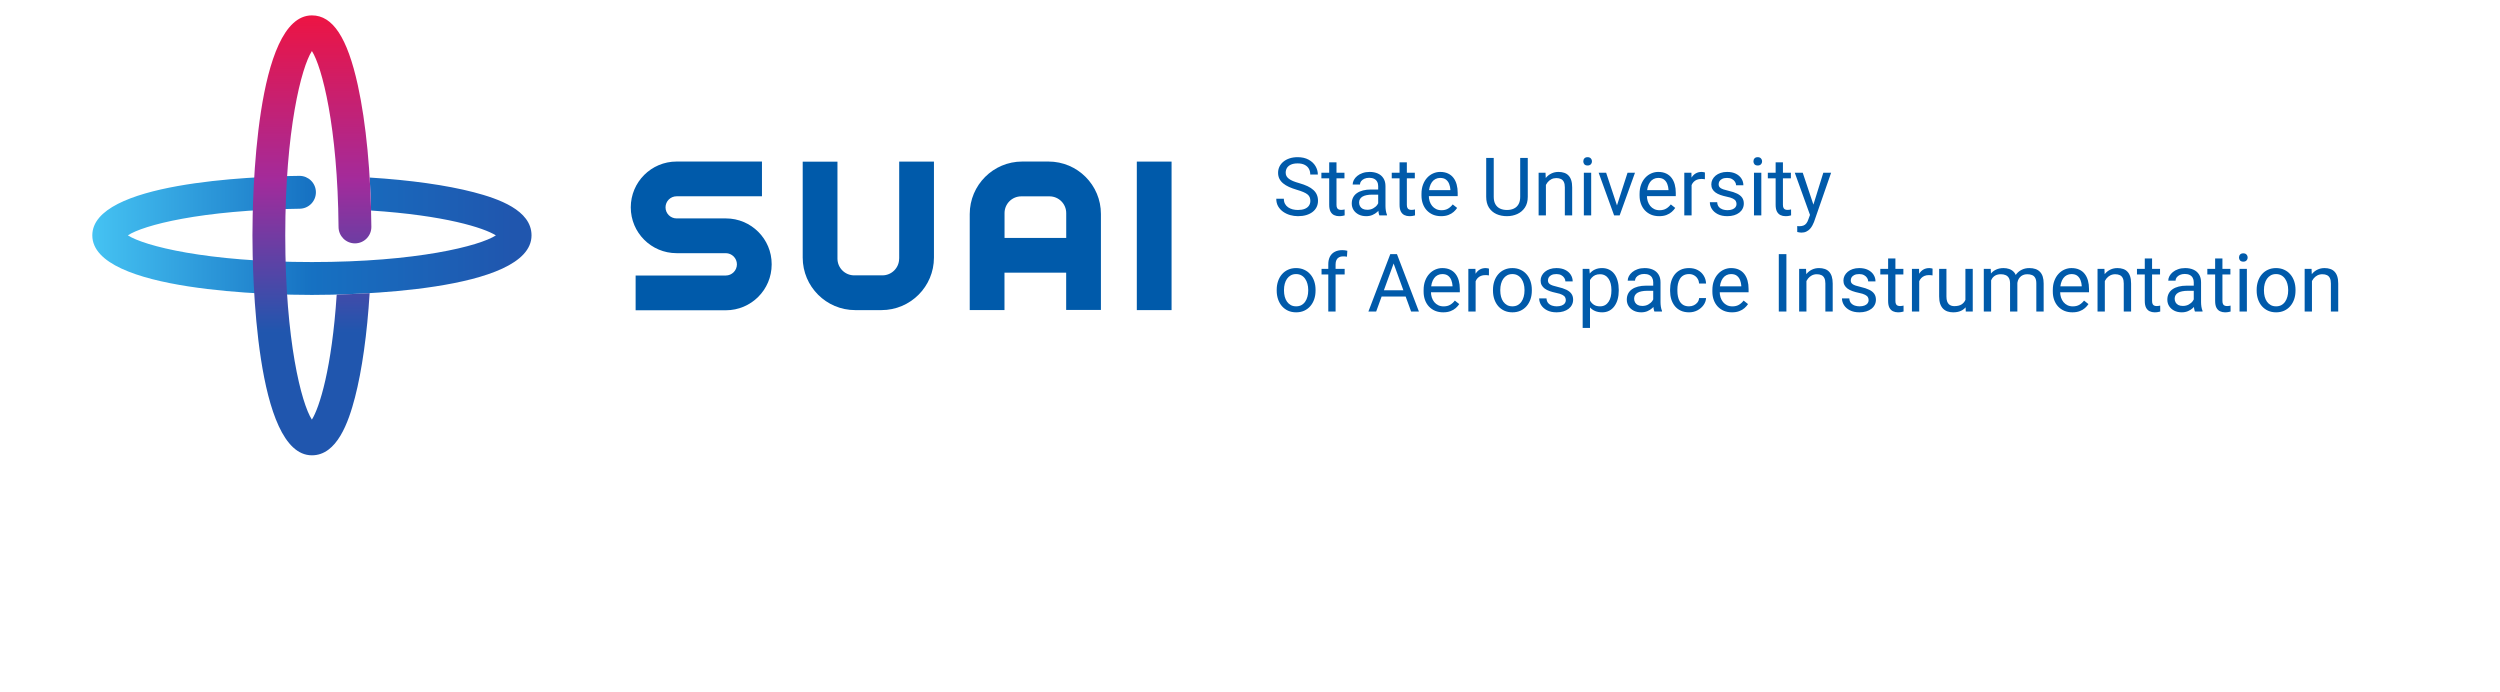<svg viewBox="10 30 650 180" fill="none" xmlns="http://www.w3.org/2000/svg">
<path d="M350.69 82.227C350.69 81.878 350.635 81.57 350.526 81.304C350.423 81.03 350.239 80.784 349.972 80.565C349.712 80.347 349.35 80.138 348.885 79.94C348.427 79.742 347.846 79.54 347.142 79.335C346.404 79.116 345.737 78.874 345.143 78.607C344.548 78.334 344.039 78.022 343.615 77.674C343.191 77.325 342.866 76.925 342.641 76.474C342.415 76.023 342.302 75.507 342.302 74.926C342.302 74.345 342.422 73.808 342.661 73.316C342.9 72.824 343.242 72.397 343.687 72.034C344.138 71.665 344.674 71.378 345.296 71.173C345.918 70.968 346.612 70.865 347.378 70.865C348.499 70.865 349.449 71.081 350.229 71.511C351.015 71.935 351.613 72.492 352.023 73.183C352.433 73.866 352.638 74.598 352.638 75.377H350.669C350.669 74.816 350.55 74.321 350.311 73.89C350.071 73.453 349.709 73.111 349.224 72.865C348.738 72.612 348.123 72.485 347.378 72.485C346.674 72.485 346.093 72.591 345.635 72.803C345.177 73.015 344.835 73.302 344.609 73.665C344.391 74.027 344.281 74.44 344.281 74.905C344.281 75.22 344.346 75.507 344.476 75.767C344.613 76.019 344.821 76.255 345.102 76.474C345.389 76.693 345.751 76.894 346.188 77.079C346.633 77.264 347.163 77.441 347.778 77.612C348.625 77.852 349.357 78.118 349.972 78.412C350.587 78.706 351.093 79.038 351.49 79.407C351.893 79.769 352.19 80.183 352.382 80.647C352.58 81.106 352.679 81.625 352.679 82.206C352.679 82.814 352.556 83.365 352.31 83.857C352.064 84.349 351.712 84.769 351.254 85.118C350.796 85.467 350.246 85.737 349.603 85.928C348.967 86.113 348.256 86.205 347.47 86.205C346.78 86.205 346.1 86.109 345.43 85.918C344.767 85.727 344.162 85.439 343.615 85.057C343.075 84.674 342.641 84.202 342.312 83.642C341.991 83.074 341.831 82.418 341.831 81.673H343.799C343.799 82.186 343.898 82.626 344.097 82.996C344.295 83.358 344.565 83.659 344.907 83.898C345.255 84.137 345.648 84.315 346.086 84.431C346.53 84.54 346.992 84.595 347.47 84.595C348.161 84.595 348.745 84.499 349.224 84.308C349.702 84.117 350.064 83.843 350.311 83.488C350.563 83.132 350.69 82.712 350.69 82.227ZM359.56 74.905V76.361H353.561V74.905H359.56ZM355.591 72.209H357.488V83.252C357.488 83.628 357.546 83.912 357.663 84.103C357.779 84.294 357.929 84.421 358.114 84.482C358.298 84.544 358.497 84.575 358.708 84.575C358.866 84.575 359.03 84.561 359.201 84.534C359.378 84.499 359.512 84.472 359.601 84.452L359.611 86C359.46 86.048 359.262 86.092 359.016 86.133C358.777 86.181 358.486 86.205 358.145 86.205C357.68 86.205 357.252 86.113 356.863 85.928C356.473 85.744 356.162 85.436 355.93 85.005C355.704 84.568 355.591 83.98 355.591 83.242V72.209ZM368.327 84.103V78.392C368.327 77.954 368.238 77.575 368.06 77.253C367.889 76.925 367.629 76.672 367.281 76.495C366.932 76.317 366.501 76.228 365.989 76.228C365.51 76.228 365.09 76.31 364.728 76.474C364.372 76.638 364.092 76.853 363.887 77.12C363.688 77.387 363.589 77.674 363.589 77.981H361.692C361.692 77.585 361.795 77.192 362 76.802C362.205 76.413 362.499 76.061 362.882 75.746C363.271 75.425 363.736 75.172 364.276 74.987C364.823 74.796 365.432 74.7 366.102 74.7C366.908 74.7 367.619 74.837 368.234 75.11C368.856 75.384 369.342 75.797 369.69 76.351C370.046 76.898 370.224 77.585 370.224 78.412V83.58C370.224 83.949 370.254 84.342 370.316 84.759C370.384 85.176 370.483 85.535 370.613 85.836V86H368.634C368.539 85.781 368.463 85.491 368.409 85.128C368.354 84.759 368.327 84.418 368.327 84.103ZM368.655 79.273L368.675 80.606H366.758C366.218 80.606 365.736 80.651 365.312 80.74C364.888 80.822 364.533 80.948 364.246 81.119C363.958 81.29 363.74 81.505 363.589 81.765C363.439 82.018 363.364 82.315 363.364 82.657C363.364 83.006 363.442 83.324 363.6 83.611C363.757 83.898 363.993 84.127 364.307 84.298C364.628 84.462 365.021 84.544 365.486 84.544C366.067 84.544 366.58 84.421 367.024 84.175C367.469 83.929 367.821 83.628 368.081 83.272C368.347 82.917 368.491 82.572 368.511 82.237L369.321 83.149C369.273 83.436 369.144 83.754 368.932 84.103C368.72 84.452 368.436 84.787 368.081 85.108C367.732 85.422 367.315 85.686 366.83 85.897C366.351 86.103 365.811 86.205 365.209 86.205C364.458 86.205 363.798 86.058 363.23 85.764C362.67 85.47 362.232 85.077 361.918 84.585C361.61 84.086 361.457 83.529 361.457 82.914C361.457 82.319 361.573 81.796 361.805 81.345C362.038 80.887 362.373 80.507 362.81 80.207C363.248 79.899 363.774 79.666 364.389 79.509C365.004 79.352 365.691 79.273 366.45 79.273H368.655ZM377.853 74.905V76.361H371.854V74.905H377.853ZM373.884 72.209H375.781V83.252C375.781 83.628 375.839 83.912 375.956 84.103C376.072 84.294 376.222 84.421 376.407 84.482C376.591 84.544 376.79 84.575 377.001 84.575C377.159 84.575 377.323 84.561 377.494 84.534C377.671 84.499 377.805 84.472 377.894 84.452L377.904 86C377.753 86.048 377.555 86.092 377.309 86.133C377.07 86.181 376.779 86.205 376.438 86.205C375.973 86.205 375.545 86.113 375.156 85.928C374.766 85.744 374.455 85.436 374.223 85.005C373.997 84.568 373.884 83.98 373.884 83.242V72.209ZM384.682 86.205C383.909 86.205 383.208 86.075 382.58 85.815C381.958 85.549 381.421 85.176 380.97 84.698C380.525 84.219 380.184 83.652 379.944 82.996C379.705 82.339 379.585 81.622 379.585 80.842V80.412C379.585 79.509 379.719 78.706 379.985 78.002C380.252 77.291 380.614 76.689 381.072 76.197C381.53 75.705 382.05 75.332 382.631 75.08C383.212 74.827 383.813 74.7 384.436 74.7C385.229 74.7 385.912 74.837 386.486 75.11C387.067 75.384 387.542 75.767 387.912 76.259C388.281 76.744 388.554 77.318 388.732 77.981C388.91 78.638 388.999 79.356 388.999 80.135V80.986H380.713V79.438H387.102V79.294C387.074 78.802 386.972 78.323 386.794 77.858C386.623 77.394 386.35 77.011 385.974 76.71C385.598 76.409 385.085 76.259 384.436 76.259C384.005 76.259 383.608 76.351 383.246 76.536C382.884 76.713 382.573 76.98 382.313 77.335C382.053 77.691 381.852 78.125 381.708 78.638C381.564 79.15 381.493 79.742 381.493 80.412V80.842C381.493 81.369 381.564 81.864 381.708 82.329C381.858 82.787 382.074 83.19 382.354 83.539C382.641 83.888 382.986 84.161 383.39 84.359C383.8 84.558 384.265 84.657 384.784 84.657C385.454 84.657 386.021 84.52 386.486 84.247C386.951 83.973 387.358 83.607 387.707 83.149L388.855 84.062C388.616 84.424 388.312 84.769 387.942 85.098C387.573 85.426 387.119 85.692 386.579 85.897C386.045 86.103 385.413 86.205 384.682 86.205ZM405.251 71.07H407.22V81.17C407.22 82.291 406.97 83.225 406.471 83.97C405.972 84.715 405.309 85.275 404.482 85.651C403.662 86.02 402.77 86.205 401.806 86.205C400.794 86.205 399.878 86.02 399.058 85.651C398.244 85.275 397.598 84.715 397.12 83.97C396.648 83.225 396.412 82.291 396.412 81.17V71.07H398.371V81.17C398.371 81.95 398.514 82.592 398.801 83.098C399.088 83.604 399.488 83.98 400.001 84.226C400.521 84.472 401.122 84.595 401.806 84.595C402.496 84.595 403.098 84.472 403.61 84.226C404.13 83.98 404.533 83.604 404.82 83.098C405.107 82.592 405.251 81.95 405.251 81.17V71.07ZM411.937 77.274V86H410.04V74.905H411.834L411.937 77.274ZM411.485 80.032L410.696 80.001C410.703 79.243 410.815 78.542 411.034 77.899C411.253 77.25 411.561 76.686 411.957 76.207C412.354 75.729 412.825 75.36 413.372 75.1C413.926 74.834 414.538 74.7 415.208 74.7C415.754 74.7 416.247 74.775 416.684 74.926C417.122 75.069 417.494 75.302 417.802 75.623C418.116 75.944 418.355 76.361 418.52 76.874C418.684 77.38 418.766 77.999 418.766 78.73V86H416.858V78.71C416.858 78.128 416.773 77.664 416.602 77.315C416.431 76.96 416.182 76.703 415.854 76.546C415.525 76.382 415.122 76.3 414.644 76.3C414.172 76.3 413.741 76.399 413.352 76.597C412.969 76.795 412.637 77.069 412.357 77.418C412.083 77.766 411.868 78.166 411.711 78.617C411.561 79.061 411.485 79.533 411.485 80.032ZM423.708 74.905V86H421.801V74.905H423.708ZM421.657 71.962C421.657 71.655 421.75 71.395 421.934 71.183C422.125 70.971 422.406 70.865 422.775 70.865C423.137 70.865 423.414 70.971 423.605 71.183C423.804 71.395 423.903 71.655 423.903 71.962C423.903 72.256 423.804 72.509 423.605 72.721C423.414 72.926 423.137 73.029 422.775 73.029C422.406 73.029 422.125 72.926 421.934 72.721C421.75 72.509 421.657 72.256 421.657 71.962ZM430.127 84.288L433.162 74.905H435.1L431.111 86H429.84L430.127 84.288ZM427.594 74.905L430.722 84.339L430.937 86H429.666L425.646 74.905H427.594ZM441.386 86.205C440.613 86.205 439.913 86.075 439.284 85.815C438.662 85.549 438.125 85.176 437.674 84.698C437.229 84.219 436.888 83.652 436.648 82.996C436.409 82.339 436.29 81.622 436.29 80.842V80.412C436.29 79.509 436.423 78.706 436.689 78.002C436.956 77.291 437.318 76.689 437.776 76.197C438.234 75.705 438.754 75.332 439.335 75.08C439.916 74.827 440.518 74.7 441.14 74.7C441.933 74.7 442.616 74.837 443.19 75.11C443.771 75.384 444.247 75.767 444.616 76.259C444.985 76.744 445.258 77.318 445.436 77.981C445.614 78.638 445.703 79.356 445.703 80.135V80.986H437.417V79.438H443.806V79.294C443.778 78.802 443.676 78.323 443.498 77.858C443.327 77.394 443.054 77.011 442.678 76.71C442.302 76.409 441.789 76.259 441.14 76.259C440.709 76.259 440.312 76.351 439.95 76.536C439.588 76.713 439.277 76.98 439.017 77.335C438.757 77.691 438.556 78.125 438.412 78.638C438.269 79.15 438.197 79.742 438.197 80.412V80.842C438.197 81.369 438.269 81.864 438.412 82.329C438.562 82.787 438.778 83.19 439.058 83.539C439.345 83.888 439.69 84.161 440.094 84.359C440.504 84.558 440.969 84.657 441.488 84.657C442.158 84.657 442.726 84.52 443.19 84.247C443.655 83.973 444.062 83.607 444.411 83.149L445.559 84.062C445.32 84.424 445.016 84.769 444.646 85.098C444.277 85.426 443.823 85.692 443.283 85.897C442.75 86.103 442.117 86.205 441.386 86.205ZM449.814 76.648V86H447.917V74.905H449.763L449.814 76.648ZM453.28 74.844L453.27 76.607C453.113 76.573 452.962 76.553 452.819 76.546C452.682 76.532 452.525 76.525 452.347 76.525C451.91 76.525 451.523 76.594 451.188 76.731C450.854 76.867 450.57 77.059 450.337 77.305C450.105 77.551 449.92 77.845 449.784 78.186C449.654 78.522 449.568 78.891 449.527 79.294L448.994 79.602C448.994 78.932 449.059 78.303 449.189 77.715C449.326 77.127 449.534 76.607 449.814 76.156C450.095 75.698 450.45 75.343 450.881 75.09C451.318 74.83 451.838 74.7 452.439 74.7C452.576 74.7 452.733 74.717 452.911 74.751C453.089 74.779 453.212 74.81 453.28 74.844ZM461.494 83.057C461.494 82.784 461.432 82.531 461.309 82.298C461.193 82.059 460.95 81.844 460.581 81.652C460.219 81.454 459.672 81.283 458.94 81.14C458.325 81.01 457.768 80.856 457.269 80.678C456.777 80.501 456.356 80.285 456.008 80.032C455.666 79.779 455.403 79.482 455.218 79.14C455.034 78.798 454.941 78.398 454.941 77.94C454.941 77.503 455.037 77.089 455.229 76.7C455.427 76.31 455.704 75.965 456.059 75.664C456.421 75.363 456.855 75.127 457.361 74.957C457.867 74.786 458.431 74.7 459.053 74.7C459.942 74.7 460.701 74.857 461.33 75.172C461.958 75.486 462.44 75.907 462.775 76.433C463.11 76.953 463.278 77.53 463.278 78.166H461.381C461.381 77.858 461.289 77.561 461.104 77.274C460.926 76.98 460.663 76.737 460.314 76.546C459.973 76.355 459.552 76.259 459.053 76.259C458.527 76.259 458.1 76.341 457.771 76.505C457.45 76.662 457.214 76.864 457.064 77.11C456.92 77.356 456.849 77.616 456.849 77.889C456.849 78.094 456.883 78.279 456.951 78.443C457.026 78.6 457.156 78.747 457.341 78.884C457.525 79.014 457.785 79.137 458.12 79.253C458.455 79.369 458.882 79.485 459.402 79.602C460.311 79.807 461.06 80.053 461.647 80.34C462.235 80.627 462.673 80.979 462.96 81.396C463.247 81.813 463.391 82.319 463.391 82.914C463.391 83.399 463.288 83.843 463.083 84.247C462.885 84.65 462.594 84.999 462.211 85.293C461.835 85.58 461.384 85.805 460.858 85.969C460.338 86.126 459.754 86.205 459.104 86.205C458.127 86.205 457.3 86.031 456.623 85.682C455.946 85.334 455.434 84.882 455.085 84.329C454.736 83.775 454.562 83.19 454.562 82.575H456.469C456.497 83.095 456.647 83.508 456.92 83.816C457.194 84.117 457.529 84.332 457.925 84.462C458.322 84.585 458.715 84.647 459.104 84.647C459.624 84.647 460.058 84.578 460.407 84.441C460.762 84.305 461.032 84.117 461.217 83.877C461.401 83.638 461.494 83.365 461.494 83.057ZM467.943 74.905V86H466.036V74.905H467.943ZM465.893 71.962C465.893 71.655 465.985 71.395 466.169 71.183C466.361 70.971 466.641 70.865 467.01 70.865C467.373 70.865 467.649 70.971 467.841 71.183C468.039 71.395 468.138 71.655 468.138 71.962C468.138 72.256 468.039 72.509 467.841 72.721C467.649 72.926 467.373 73.029 467.01 73.029C466.641 73.029 466.361 72.926 466.169 72.721C465.985 72.509 465.893 72.256 465.893 71.962ZM475.634 74.905V76.361H469.635V74.905H475.634ZM471.666 72.209H473.562V83.252C473.562 83.628 473.621 83.912 473.737 84.103C473.853 84.294 474.003 84.421 474.188 84.482C474.373 84.544 474.571 84.575 474.783 84.575C474.94 84.575 475.104 84.561 475.275 84.534C475.453 84.499 475.586 84.472 475.675 84.452L475.685 86C475.535 86.048 475.336 86.092 475.09 86.133C474.851 86.181 474.561 86.205 474.219 86.205C473.754 86.205 473.327 86.113 472.937 85.928C472.547 85.744 472.236 85.436 472.004 85.005C471.778 84.568 471.666 83.98 471.666 83.242V72.209ZM480.976 84.852L484.062 74.905H486.093L481.643 87.712C481.54 87.986 481.403 88.28 481.232 88.594C481.068 88.915 480.856 89.22 480.597 89.507C480.337 89.794 480.022 90.026 479.653 90.204C479.291 90.389 478.857 90.481 478.351 90.481C478.201 90.481 478.009 90.46 477.777 90.419C477.544 90.378 477.38 90.344 477.285 90.317L477.274 88.779C477.329 88.786 477.415 88.793 477.531 88.799C477.654 88.813 477.739 88.82 477.787 88.82C478.218 88.82 478.583 88.762 478.884 88.645C479.185 88.536 479.438 88.348 479.643 88.082C479.855 87.822 480.036 87.463 480.187 87.005L480.976 84.852ZM478.71 74.905L481.591 83.519L482.083 85.518L480.72 86.215L476.639 74.905H478.71ZM341.943 105.576V105.34C341.943 104.54 342.06 103.798 342.292 103.115C342.524 102.424 342.859 101.826 343.297 101.32C343.734 100.808 344.264 100.411 344.886 100.131C345.508 99.844 346.206 99.7 346.978 99.7C347.757 99.7 348.458 99.844 349.08 100.131C349.709 100.411 350.242 100.808 350.68 101.32C351.124 101.826 351.462 102.424 351.695 103.115C351.927 103.798 352.043 104.54 352.043 105.34V105.576C352.043 106.375 351.927 107.117 351.695 107.801C351.462 108.484 351.124 109.083 350.68 109.595C350.242 110.101 349.712 110.498 349.09 110.785C348.475 111.065 347.778 111.205 346.999 111.205C346.219 111.205 345.519 111.065 344.896 110.785C344.274 110.498 343.741 110.101 343.297 109.595C342.859 109.083 342.524 108.484 342.292 107.801C342.06 107.117 341.943 106.375 341.943 105.576ZM343.84 105.34V105.576C343.84 106.129 343.905 106.652 344.035 107.145C344.165 107.63 344.36 108.061 344.62 108.437C344.886 108.812 345.218 109.11 345.614 109.329C346.011 109.541 346.472 109.646 346.999 109.646C347.518 109.646 347.973 109.541 348.362 109.329C348.759 109.11 349.087 108.812 349.347 108.437C349.606 108.061 349.801 107.63 349.931 107.145C350.068 106.652 350.136 106.129 350.136 105.576V105.34C350.136 104.793 350.068 104.277 349.931 103.792C349.801 103.299 349.603 102.865 349.336 102.489C349.077 102.106 348.749 101.806 348.352 101.587C347.962 101.368 347.504 101.259 346.978 101.259C346.458 101.259 346 101.368 345.604 101.587C345.214 101.806 344.886 102.106 344.62 102.489C344.36 102.865 344.165 103.299 344.035 103.792C343.905 104.277 343.84 104.793 343.84 105.34ZM357.252 111H355.355V98.736C355.355 97.936 355.499 97.263 355.786 96.716C356.08 96.163 356.5 95.746 357.047 95.465C357.594 95.178 358.244 95.035 358.996 95.035C359.214 95.035 359.433 95.048 359.652 95.076C359.877 95.103 360.096 95.144 360.308 95.199L360.206 96.747C360.062 96.713 359.898 96.689 359.713 96.675C359.536 96.662 359.358 96.655 359.18 96.655C358.777 96.655 358.428 96.737 358.134 96.901C357.847 97.058 357.628 97.29 357.478 97.598C357.328 97.906 357.252 98.285 357.252 98.736V111ZM359.611 99.905V101.361H353.602V99.905H359.611ZM372.746 97.393L367.804 111H365.784L371.475 96.07H372.777L372.746 97.393ZM376.889 111L371.936 97.393L371.905 96.07H373.208L378.919 111H376.889ZM376.632 105.473V107.093H368.245V105.473H376.632ZM385.235 111.205C384.463 111.205 383.762 111.075 383.133 110.815C382.511 110.549 381.975 110.176 381.523 109.698C381.079 109.219 380.737 108.652 380.498 107.996C380.259 107.339 380.139 106.622 380.139 105.842V105.412C380.139 104.509 380.272 103.706 380.539 103.002C380.806 102.291 381.168 101.689 381.626 101.197C382.084 100.705 382.604 100.333 383.185 100.08C383.766 99.827 384.367 99.7 384.989 99.7C385.782 99.7 386.466 99.837 387.04 100.11C387.621 100.384 388.096 100.767 388.465 101.259C388.834 101.744 389.108 102.318 389.286 102.981C389.463 103.638 389.552 104.355 389.552 105.135V105.986H381.267V104.438H387.655V104.294C387.628 103.802 387.525 103.323 387.348 102.858C387.177 102.394 386.903 102.011 386.527 101.71C386.151 101.409 385.639 101.259 384.989 101.259C384.559 101.259 384.162 101.351 383.8 101.536C383.438 101.713 383.126 101.98 382.867 102.335C382.607 102.691 382.405 103.125 382.262 103.638C382.118 104.15 382.046 104.742 382.046 105.412V105.842C382.046 106.369 382.118 106.864 382.262 107.329C382.412 107.787 382.627 108.19 382.908 108.539C383.195 108.888 383.54 109.161 383.943 109.359C384.354 109.558 384.818 109.657 385.338 109.657C386.008 109.657 386.575 109.52 387.04 109.247C387.505 108.973 387.912 108.607 388.26 108.149L389.409 109.062C389.169 109.424 388.865 109.77 388.496 110.098C388.127 110.426 387.672 110.692 387.132 110.897C386.599 111.103 385.967 111.205 385.235 111.205ZM393.664 101.648V111H391.767V99.905H393.613L393.664 101.648ZM397.13 99.844L397.12 101.607C396.962 101.573 396.812 101.553 396.668 101.546C396.532 101.532 396.375 101.525 396.197 101.525C395.759 101.525 395.373 101.594 395.038 101.73C394.703 101.867 394.419 102.059 394.187 102.305C393.955 102.551 393.77 102.845 393.633 103.187C393.503 103.521 393.418 103.891 393.377 104.294L392.844 104.602C392.844 103.932 392.909 103.303 393.039 102.715C393.175 102.127 393.384 101.607 393.664 101.156C393.944 100.698 394.3 100.343 394.73 100.09C395.168 99.83 395.688 99.7 396.289 99.7C396.426 99.7 396.583 99.717 396.761 99.751C396.938 99.779 397.062 99.81 397.13 99.844ZM398.176 105.576V105.34C398.176 104.54 398.292 103.798 398.524 103.115C398.757 102.424 399.092 101.826 399.529 101.32C399.967 100.808 400.497 100.411 401.119 100.131C401.741 99.844 402.438 99.7 403.21 99.7C403.99 99.7 404.69 99.844 405.312 100.131C405.941 100.411 406.475 100.808 406.912 101.32C407.356 101.826 407.695 102.424 407.927 103.115C408.16 103.798 408.276 104.54 408.276 105.34V105.576C408.276 106.375 408.16 107.117 407.927 107.801C407.695 108.484 407.356 109.083 406.912 109.595C406.475 110.101 405.945 110.498 405.323 110.785C404.708 111.065 404.01 111.205 403.231 111.205C402.452 111.205 401.751 111.065 401.129 110.785C400.507 110.498 399.974 110.101 399.529 109.595C399.092 109.083 398.757 108.484 398.524 107.801C398.292 107.117 398.176 106.375 398.176 105.576ZM400.073 105.34V105.576C400.073 106.129 400.138 106.652 400.268 107.145C400.397 107.63 400.592 108.061 400.852 108.437C401.119 108.812 401.45 109.11 401.847 109.329C402.243 109.541 402.705 109.646 403.231 109.646C403.75 109.646 404.205 109.541 404.595 109.329C404.991 109.11 405.319 108.812 405.579 108.437C405.839 108.061 406.034 107.63 406.164 107.145C406.3 106.652 406.369 106.129 406.369 105.576V105.34C406.369 104.793 406.3 104.277 406.164 103.792C406.034 103.299 405.835 102.865 405.569 102.489C405.309 102.106 404.981 101.806 404.584 101.587C404.195 101.368 403.737 101.259 403.21 101.259C402.691 101.259 402.233 101.368 401.836 101.587C401.447 101.806 401.119 102.106 400.852 102.489C400.592 102.865 400.397 103.299 400.268 103.792C400.138 104.277 400.073 104.793 400.073 105.34ZM417.115 108.057C417.115 107.784 417.053 107.531 416.93 107.298C416.814 107.059 416.571 106.844 416.202 106.652C415.84 106.454 415.293 106.283 414.562 106.14C413.946 106.01 413.389 105.856 412.89 105.678C412.398 105.5 411.978 105.285 411.629 105.032C411.287 104.779 411.024 104.482 410.839 104.14C410.655 103.798 410.562 103.398 410.562 102.94C410.562 102.503 410.658 102.089 410.85 101.7C411.048 101.31 411.325 100.965 411.68 100.664C412.042 100.363 412.477 100.127 412.982 99.957C413.488 99.786 414.052 99.7 414.674 99.7C415.563 99.7 416.322 99.857 416.951 100.172C417.58 100.486 418.062 100.907 418.396 101.433C418.731 101.953 418.899 102.53 418.899 103.166H417.002C417.002 102.858 416.91 102.561 416.725 102.274C416.547 101.98 416.284 101.737 415.936 101.546C415.594 101.354 415.173 101.259 414.674 101.259C414.148 101.259 413.721 101.341 413.393 101.505C413.071 101.662 412.835 101.864 412.685 102.11C412.542 102.356 412.47 102.616 412.47 102.889C412.47 103.094 412.504 103.279 412.572 103.443C412.647 103.6 412.777 103.747 412.962 103.884C413.146 104.014 413.406 104.137 413.741 104.253C414.076 104.369 414.503 104.485 415.023 104.602C415.932 104.807 416.681 105.053 417.269 105.34C417.856 105.627 418.294 105.979 418.581 106.396C418.868 106.813 419.012 107.319 419.012 107.914C419.012 108.399 418.909 108.843 418.704 109.247C418.506 109.65 418.215 109.999 417.833 110.292C417.457 110.58 417.005 110.805 416.479 110.969C415.959 111.126 415.375 111.205 414.726 111.205C413.748 111.205 412.921 111.031 412.244 110.682C411.567 110.333 411.055 109.882 410.706 109.329C410.357 108.775 410.183 108.19 410.183 107.575H412.09C412.118 108.095 412.268 108.508 412.542 108.816C412.815 109.117 413.15 109.332 413.546 109.462C413.943 109.585 414.336 109.646 414.726 109.646C415.245 109.646 415.679 109.578 416.028 109.441C416.383 109.305 416.653 109.117 416.838 108.877C417.022 108.638 417.115 108.365 417.115 108.057ZM423.4 102.038V115.266H421.493V99.905H423.236L423.4 102.038ZM430.875 105.36V105.576C430.875 106.382 430.78 107.131 430.588 107.821C430.397 108.505 430.117 109.1 429.748 109.605C429.385 110.111 428.938 110.504 428.404 110.785C427.871 111.065 427.259 111.205 426.569 111.205C425.865 111.205 425.243 111.089 424.703 110.856C424.163 110.624 423.705 110.286 423.329 109.841C422.953 109.397 422.652 108.864 422.426 108.242C422.208 107.62 422.057 106.919 421.975 106.14V104.991C422.057 104.171 422.211 103.436 422.437 102.787C422.662 102.137 422.959 101.583 423.329 101.125C423.705 100.661 424.159 100.309 424.692 100.069C425.226 99.823 425.841 99.7 426.538 99.7C427.235 99.7 427.854 99.837 428.394 100.11C428.934 100.377 429.389 100.76 429.758 101.259C430.127 101.758 430.404 102.356 430.588 103.053C430.78 103.744 430.875 104.513 430.875 105.36ZM428.968 105.576V105.36C428.968 104.807 428.91 104.287 428.794 103.802C428.678 103.31 428.497 102.879 428.25 102.51C428.011 102.134 427.704 101.84 427.328 101.628C426.952 101.409 426.504 101.3 425.984 101.3C425.506 101.3 425.089 101.382 424.733 101.546C424.385 101.71 424.087 101.932 423.841 102.212C423.595 102.486 423.394 102.8 423.236 103.156C423.086 103.504 422.973 103.867 422.898 104.243V106.898C423.035 107.377 423.226 107.828 423.472 108.252C423.718 108.669 424.046 109.007 424.457 109.267C424.867 109.52 425.383 109.646 426.005 109.646C426.518 109.646 426.958 109.541 427.328 109.329C427.704 109.11 428.011 108.812 428.25 108.437C428.497 108.061 428.678 107.63 428.794 107.145C428.91 106.652 428.968 106.129 428.968 105.576ZM439.837 109.103V103.392C439.837 102.954 439.749 102.575 439.571 102.253C439.4 101.925 439.14 101.672 438.792 101.495C438.443 101.317 438.012 101.228 437.5 101.228C437.021 101.228 436.601 101.31 436.238 101.474C435.883 101.638 435.603 101.854 435.397 102.12C435.199 102.387 435.1 102.674 435.1 102.981H433.203C433.203 102.585 433.306 102.192 433.511 101.802C433.716 101.413 434.01 101.061 434.393 100.746C434.782 100.425 435.247 100.172 435.787 99.987C436.334 99.796 436.942 99.7 437.612 99.7C438.419 99.7 439.13 99.837 439.745 100.11C440.367 100.384 440.853 100.797 441.201 101.351C441.557 101.898 441.734 102.585 441.734 103.412V108.58C441.734 108.949 441.765 109.342 441.827 109.759C441.895 110.176 441.994 110.535 442.124 110.836V111H440.145C440.049 110.781 439.974 110.491 439.919 110.128C439.865 109.759 439.837 109.417 439.837 109.103ZM440.166 104.273L440.186 105.606H438.269C437.729 105.606 437.247 105.651 436.823 105.74C436.399 105.822 436.043 105.948 435.756 106.119C435.469 106.29 435.25 106.505 435.1 106.765C434.95 107.018 434.875 107.315 434.875 107.657C434.875 108.006 434.953 108.324 435.11 108.611C435.268 108.898 435.503 109.127 435.818 109.298C436.139 109.462 436.532 109.544 436.997 109.544C437.578 109.544 438.091 109.421 438.535 109.175C438.979 108.929 439.332 108.628 439.591 108.272C439.858 107.917 440.001 107.572 440.022 107.237L440.832 108.149C440.784 108.437 440.654 108.754 440.442 109.103C440.23 109.452 439.947 109.787 439.591 110.108C439.243 110.422 438.826 110.686 438.34 110.897C437.862 111.103 437.322 111.205 436.72 111.205C435.968 111.205 435.309 111.058 434.741 110.764C434.181 110.47 433.743 110.077 433.429 109.585C433.121 109.086 432.967 108.529 432.967 107.914C432.967 107.319 433.083 106.796 433.316 106.345C433.548 105.887 433.883 105.507 434.321 105.207C434.758 104.899 435.285 104.667 435.9 104.509C436.515 104.352 437.202 104.273 437.961 104.273H440.166ZM449.158 109.646C449.609 109.646 450.026 109.554 450.409 109.37C450.792 109.185 451.106 108.932 451.353 108.611C451.599 108.283 451.739 107.91 451.773 107.493H453.578C453.543 108.149 453.321 108.761 452.911 109.329C452.508 109.889 451.978 110.344 451.322 110.692C450.666 111.034 449.944 111.205 449.158 111.205C448.324 111.205 447.596 111.058 446.974 110.764C446.359 110.47 445.846 110.067 445.436 109.554C445.033 109.042 444.729 108.454 444.523 107.791C444.325 107.121 444.226 106.413 444.226 105.668V105.237C444.226 104.492 444.325 103.788 444.523 103.125C444.729 102.455 445.033 101.864 445.436 101.351C445.846 100.838 446.359 100.435 446.974 100.141C447.596 99.847 448.324 99.7 449.158 99.7C450.026 99.7 450.785 99.878 451.435 100.233C452.084 100.582 452.593 101.061 452.962 101.669C453.338 102.271 453.543 102.954 453.578 103.72H451.773C451.739 103.262 451.609 102.848 451.383 102.479C451.165 102.11 450.864 101.816 450.481 101.597C450.105 101.372 449.664 101.259 449.158 101.259C448.577 101.259 448.088 101.375 447.692 101.607C447.302 101.833 446.991 102.141 446.759 102.53C446.533 102.913 446.369 103.34 446.267 103.812C446.171 104.277 446.123 104.752 446.123 105.237V105.668C446.123 106.153 446.171 106.632 446.267 107.104C446.362 107.575 446.523 108.002 446.749 108.385C446.981 108.768 447.292 109.076 447.682 109.308C448.078 109.534 448.57 109.646 449.158 109.646ZM460.314 111.205C459.542 111.205 458.841 111.075 458.212 110.815C457.59 110.549 457.054 110.176 456.603 109.698C456.158 109.219 455.816 108.652 455.577 107.996C455.338 107.339 455.218 106.622 455.218 105.842V105.412C455.218 104.509 455.352 103.706 455.618 103.002C455.885 102.291 456.247 101.689 456.705 101.197C457.163 100.705 457.683 100.333 458.264 100.08C458.845 99.827 459.446 99.7 460.068 99.7C460.861 99.7 461.545 99.837 462.119 100.11C462.7 100.384 463.175 100.767 463.544 101.259C463.914 101.744 464.187 102.318 464.365 102.981C464.542 103.638 464.631 104.355 464.631 105.135V105.986H456.346V104.438H462.734V104.294C462.707 103.802 462.604 103.323 462.427 102.858C462.256 102.394 461.982 102.011 461.606 101.71C461.23 101.409 460.718 101.259 460.068 101.259C459.638 101.259 459.241 101.351 458.879 101.536C458.517 101.713 458.206 101.98 457.946 102.335C457.686 102.691 457.484 103.125 457.341 103.638C457.197 104.15 457.125 104.742 457.125 105.412V105.842C457.125 106.369 457.197 106.864 457.341 107.329C457.491 107.787 457.707 108.19 457.987 108.539C458.274 108.888 458.619 109.161 459.022 109.359C459.433 109.558 459.897 109.657 460.417 109.657C461.087 109.657 461.654 109.52 462.119 109.247C462.584 108.973 462.991 108.607 463.339 108.149L464.488 109.062C464.249 109.424 463.944 109.77 463.575 110.098C463.206 110.426 462.751 110.692 462.211 110.897C461.678 111.103 461.046 111.205 460.314 111.205ZM474.465 96.07V111H472.486V96.07H474.465ZM479.674 102.274V111H477.777V99.905H479.571L479.674 102.274ZM479.223 105.032L478.433 105.001C478.44 104.243 478.553 103.542 478.771 102.899C478.99 102.25 479.298 101.686 479.694 101.208C480.091 100.729 480.562 100.36 481.109 100.1C481.663 99.834 482.275 99.7 482.945 99.7C483.492 99.7 483.984 99.775 484.421 99.926C484.859 100.069 485.231 100.302 485.539 100.623C485.854 100.944 486.093 101.361 486.257 101.874C486.421 102.38 486.503 102.999 486.503 103.73V111H484.596V103.709C484.596 103.128 484.51 102.664 484.339 102.315C484.168 101.959 483.919 101.703 483.591 101.546C483.263 101.382 482.859 101.3 482.381 101.3C481.909 101.3 481.479 101.399 481.089 101.597C480.706 101.795 480.375 102.069 480.094 102.417C479.821 102.766 479.605 103.166 479.448 103.617C479.298 104.062 479.223 104.533 479.223 105.032ZM495.844 108.057C495.844 107.784 495.783 107.531 495.66 107.298C495.543 107.059 495.301 106.844 494.932 106.652C494.569 106.454 494.022 106.283 493.291 106.14C492.676 106.01 492.119 105.856 491.62 105.678C491.127 105.5 490.707 105.285 490.358 105.032C490.017 104.779 489.753 104.482 489.569 104.14C489.384 103.798 489.292 103.398 489.292 102.94C489.292 102.503 489.388 102.089 489.579 101.7C489.777 101.31 490.054 100.965 490.41 100.664C490.772 100.363 491.206 100.127 491.712 99.957C492.218 99.786 492.782 99.7 493.404 99.7C494.292 99.7 495.051 99.857 495.68 100.172C496.309 100.486 496.791 100.907 497.126 101.433C497.461 101.953 497.628 102.53 497.628 103.166H495.731C495.731 102.858 495.639 102.561 495.455 102.274C495.277 101.98 495.014 101.737 494.665 101.546C494.323 101.354 493.903 101.259 493.404 101.259C492.877 101.259 492.45 101.341 492.122 101.505C491.801 101.662 491.565 101.864 491.415 102.11C491.271 102.356 491.199 102.616 491.199 102.889C491.199 103.094 491.233 103.279 491.302 103.443C491.377 103.6 491.507 103.747 491.691 103.884C491.876 104.014 492.136 104.137 492.471 104.253C492.806 104.369 493.233 104.485 493.752 104.602C494.662 104.807 495.41 105.053 495.998 105.34C496.586 105.627 497.023 105.979 497.311 106.396C497.598 106.813 497.741 107.319 497.741 107.914C497.741 108.399 497.639 108.843 497.434 109.247C497.235 109.65 496.945 109.999 496.562 110.292C496.186 110.58 495.735 110.805 495.208 110.969C494.689 111.126 494.104 111.205 493.455 111.205C492.478 111.205 491.65 111.031 490.974 110.682C490.297 110.333 489.784 109.882 489.436 109.329C489.087 108.775 488.913 108.19 488.913 107.575H490.82C490.847 108.095 490.998 108.508 491.271 108.816C491.544 109.117 491.879 109.332 492.276 109.462C492.672 109.585 493.065 109.646 493.455 109.646C493.975 109.646 494.409 109.578 494.757 109.441C495.113 109.305 495.383 109.117 495.567 108.877C495.752 108.638 495.844 108.365 495.844 108.057ZM504.878 99.905V101.361H498.879V99.905H504.878ZM500.91 97.209H502.807V108.252C502.807 108.628 502.865 108.912 502.981 109.103C503.097 109.294 503.248 109.421 503.432 109.482C503.617 109.544 503.815 109.575 504.027 109.575C504.184 109.575 504.348 109.561 504.519 109.534C504.697 109.5 504.83 109.472 504.919 109.452L504.929 111C504.779 111.048 504.581 111.092 504.334 111.133C504.095 111.181 503.805 111.205 503.463 111.205C502.998 111.205 502.571 111.113 502.181 110.928C501.792 110.744 501.48 110.436 501.248 110.005C501.022 109.568 500.91 108.98 500.91 108.242V97.209ZM509 101.648V111H507.103V99.905H508.949L509 101.648ZM512.466 99.844L512.456 101.607C512.298 101.573 512.148 101.553 512.004 101.546C511.868 101.532 511.71 101.525 511.533 101.525C511.095 101.525 510.709 101.594 510.374 101.73C510.039 101.867 509.755 102.059 509.523 102.305C509.291 102.551 509.106 102.845 508.969 103.187C508.839 103.521 508.754 103.891 508.713 104.294L508.18 104.602C508.18 103.932 508.245 103.303 508.375 102.715C508.511 102.127 508.72 101.607 509 101.156C509.28 100.698 509.636 100.343 510.066 100.09C510.504 99.83 511.023 99.7 511.625 99.7C511.762 99.7 511.919 99.717 512.097 99.751C512.274 99.779 512.397 99.81 512.466 99.844ZM521.007 108.437V99.905H522.915V111H521.1L521.007 108.437ZM521.366 106.099L522.156 106.078C522.156 106.816 522.077 107.5 521.92 108.129C521.77 108.751 521.523 109.291 521.182 109.749C520.84 110.207 520.392 110.566 519.838 110.826C519.285 111.079 518.611 111.205 517.818 111.205C517.278 111.205 516.783 111.126 516.332 110.969C515.887 110.812 515.504 110.569 515.183 110.241C514.862 109.913 514.612 109.486 514.435 108.959C514.264 108.433 514.178 107.801 514.178 107.062V99.905H516.075V107.083C516.075 107.582 516.13 107.996 516.239 108.324C516.355 108.645 516.509 108.901 516.701 109.093C516.899 109.277 517.118 109.407 517.357 109.482C517.603 109.558 517.856 109.595 518.116 109.595C518.922 109.595 519.562 109.441 520.033 109.134C520.505 108.819 520.843 108.399 521.048 107.873C521.26 107.339 521.366 106.748 521.366 106.099ZM527.693 102.11V111H525.786V99.905H527.59L527.693 102.11ZM527.303 105.032L526.421 105.001C526.428 104.243 526.527 103.542 526.719 102.899C526.91 102.25 527.194 101.686 527.57 101.208C527.946 100.729 528.414 100.36 528.975 100.1C529.535 99.834 530.185 99.7 530.923 99.7C531.442 99.7 531.921 99.775 532.358 99.926C532.796 100.069 533.175 100.298 533.497 100.613C533.818 100.927 534.067 101.331 534.245 101.823C534.423 102.315 534.512 102.91 534.512 103.607V111H532.615V103.699C532.615 103.118 532.516 102.653 532.317 102.305C532.126 101.956 531.853 101.703 531.497 101.546C531.142 101.382 530.725 101.3 530.246 101.3C529.686 101.3 529.217 101.399 528.841 101.597C528.465 101.795 528.165 102.069 527.939 102.417C527.713 102.766 527.549 103.166 527.447 103.617C527.351 104.062 527.303 104.533 527.303 105.032ZM534.491 103.986L533.22 104.376C533.227 103.768 533.326 103.183 533.517 102.623C533.715 102.062 533.999 101.563 534.368 101.125C534.744 100.688 535.206 100.343 535.752 100.09C536.299 99.83 536.925 99.7 537.629 99.7C538.224 99.7 538.75 99.779 539.208 99.936C539.673 100.093 540.062 100.336 540.377 100.664C540.698 100.985 540.941 101.399 541.105 101.905C541.269 102.411 541.351 103.012 541.351 103.709V111H539.444V103.689C539.444 103.067 539.345 102.585 539.146 102.243C538.955 101.895 538.682 101.652 538.326 101.515C537.978 101.372 537.561 101.3 537.075 101.3C536.658 101.3 536.289 101.372 535.968 101.515C535.646 101.659 535.376 101.857 535.158 102.11C534.939 102.356 534.771 102.64 534.655 102.961C534.546 103.282 534.491 103.624 534.491 103.986ZM548.826 111.205C548.054 111.205 547.353 111.075 546.724 110.815C546.102 110.549 545.565 110.176 545.114 109.698C544.67 109.219 544.328 108.652 544.089 107.996C543.85 107.339 543.73 106.622 543.73 105.842V105.412C543.73 104.509 543.863 103.706 544.13 103.002C544.396 102.291 544.759 101.689 545.217 101.197C545.675 100.705 546.194 100.333 546.775 100.08C547.356 99.827 547.958 99.7 548.58 99.7C549.373 99.7 550.057 99.837 550.631 100.11C551.212 100.384 551.687 100.767 552.056 101.259C552.425 101.744 552.699 102.318 552.876 102.981C553.054 103.638 553.143 104.355 553.143 105.135V105.986H544.858V104.438H551.246V104.294C551.219 103.802 551.116 103.323 550.938 102.858C550.768 102.394 550.494 102.011 550.118 101.71C549.742 101.409 549.229 101.259 548.58 101.259C548.149 101.259 547.753 101.351 547.391 101.536C547.028 101.713 546.717 101.98 546.458 102.335C546.198 102.691 545.996 103.125 545.853 103.638C545.709 104.15 545.637 104.742 545.637 105.412V105.842C545.637 106.369 545.709 106.864 545.853 107.329C546.003 107.787 546.218 108.19 546.499 108.539C546.786 108.888 547.131 109.161 547.534 109.359C547.944 109.558 548.409 109.657 548.929 109.657C549.599 109.657 550.166 109.52 550.631 109.247C551.096 108.973 551.502 108.607 551.851 108.149L553 109.062C552.76 109.424 552.456 109.77 552.087 110.098C551.718 110.426 551.263 110.692 550.723 110.897C550.19 111.103 549.558 111.205 548.826 111.205ZM557.255 102.274V111H555.358V99.905H557.152L557.255 102.274ZM556.804 105.032L556.014 105.001C556.021 104.243 556.134 103.542 556.353 102.899C556.571 102.25 556.879 101.686 557.275 101.208C557.672 100.729 558.144 100.36 558.69 100.1C559.244 99.834 559.856 99.7 560.526 99.7C561.073 99.7 561.565 99.775 562.002 99.926C562.44 100.069 562.812 100.302 563.12 100.623C563.435 100.944 563.674 101.361 563.838 101.874C564.002 102.38 564.084 102.999 564.084 103.73V111H562.177V103.709C562.177 103.128 562.091 102.664 561.92 102.315C561.75 101.959 561.5 101.703 561.172 101.546C560.844 101.382 560.44 101.3 559.962 101.3C559.49 101.3 559.06 101.399 558.67 101.597C558.287 101.795 557.956 102.069 557.675 102.417C557.402 102.766 557.187 103.166 557.029 103.617C556.879 104.062 556.804 104.533 556.804 105.032ZM571.61 99.905V101.361H565.612V99.905H571.61ZM567.642 97.209H569.539V108.252C569.539 108.628 569.597 108.912 569.713 109.103C569.83 109.294 569.98 109.421 570.165 109.482C570.349 109.544 570.547 109.575 570.759 109.575C570.917 109.575 571.081 109.561 571.251 109.534C571.429 109.5 571.562 109.472 571.651 109.452L571.662 111C571.511 111.048 571.313 111.092 571.067 111.133C570.828 111.181 570.537 111.205 570.195 111.205C569.73 111.205 569.303 111.113 568.914 110.928C568.524 110.744 568.213 110.436 567.98 110.005C567.755 109.568 567.642 108.98 567.642 108.242V97.209ZM580.377 109.103V103.392C580.377 102.954 580.289 102.575 580.111 102.253C579.94 101.925 579.68 101.672 579.332 101.495C578.983 101.317 578.552 101.228 578.04 101.228C577.561 101.228 577.141 101.31 576.778 101.474C576.423 101.638 576.143 101.854 575.938 102.12C575.739 102.387 575.64 102.674 575.64 102.981H573.743C573.743 102.585 573.846 102.192 574.051 101.802C574.256 101.413 574.55 101.061 574.933 100.746C575.322 100.425 575.787 100.172 576.327 99.987C576.874 99.796 577.482 99.7 578.152 99.7C578.959 99.7 579.67 99.837 580.285 100.11C580.907 100.384 581.393 100.797 581.741 101.351C582.097 101.898 582.274 102.585 582.274 103.412V108.58C582.274 108.949 582.305 109.342 582.367 109.759C582.435 110.176 582.534 110.535 582.664 110.836V111H580.685C580.589 110.781 580.514 110.491 580.459 110.128C580.405 109.759 580.377 109.417 580.377 109.103ZM580.706 104.273L580.726 105.606H578.809C578.269 105.606 577.787 105.651 577.363 105.74C576.939 105.822 576.583 105.948 576.296 106.119C576.009 106.29 575.791 106.505 575.64 106.765C575.49 107.018 575.415 107.315 575.415 107.657C575.415 108.006 575.493 108.324 575.65 108.611C575.808 108.898 576.043 109.127 576.358 109.298C576.679 109.462 577.072 109.544 577.537 109.544C578.118 109.544 578.631 109.421 579.075 109.175C579.52 108.929 579.872 108.628 580.131 108.272C580.398 107.917 580.542 107.572 580.562 107.237L581.372 108.149C581.324 108.437 581.194 108.754 580.982 109.103C580.771 109.452 580.487 109.787 580.131 110.108C579.783 110.422 579.366 110.686 578.88 110.897C578.402 111.103 577.862 111.205 577.26 111.205C576.508 111.205 575.849 111.058 575.281 110.764C574.721 110.47 574.283 110.077 573.969 109.585C573.661 109.086 573.507 108.529 573.507 107.914C573.507 107.319 573.624 106.796 573.856 106.345C574.088 105.887 574.423 105.507 574.861 105.207C575.298 104.899 575.825 104.667 576.44 104.509C577.055 104.352 577.742 104.273 578.501 104.273H580.706ZM589.903 99.905V101.361H583.905V99.905H589.903ZM585.935 97.209H587.832V108.252C587.832 108.628 587.89 108.912 588.006 109.103C588.123 109.294 588.273 109.421 588.458 109.482C588.642 109.544 588.84 109.575 589.052 109.575C589.209 109.575 589.374 109.561 589.544 109.534C589.722 109.5 589.855 109.472 589.944 109.452L589.955 111C589.804 111.048 589.606 111.092 589.36 111.133C589.121 111.181 588.83 111.205 588.488 111.205C588.023 111.205 587.596 111.113 587.207 110.928C586.817 110.744 586.506 110.436 586.273 110.005C586.048 109.568 585.935 108.98 585.935 108.242V97.209ZM594.189 99.905V111H592.282V99.905H594.189ZM592.139 96.962C592.139 96.655 592.231 96.395 592.416 96.183C592.607 95.971 592.887 95.865 593.256 95.865C593.619 95.865 593.896 95.971 594.087 96.183C594.285 96.395 594.384 96.655 594.384 96.962C594.384 97.256 594.285 97.509 594.087 97.721C593.896 97.926 593.619 98.029 593.256 98.029C592.887 98.029 592.607 97.926 592.416 97.721C592.231 97.509 592.139 97.256 592.139 96.962ZM596.732 105.576V105.34C596.732 104.54 596.849 103.798 597.081 103.115C597.313 102.424 597.648 101.826 598.086 101.32C598.523 100.808 599.053 100.411 599.675 100.131C600.297 99.844 600.995 99.7 601.767 99.7C602.546 99.7 603.247 99.844 603.869 100.131C604.498 100.411 605.031 100.808 605.469 101.32C605.913 101.826 606.251 102.424 606.484 103.115C606.716 103.798 606.833 104.54 606.833 105.34V105.576C606.833 106.375 606.716 107.117 606.484 107.801C606.251 108.484 605.913 109.083 605.469 109.595C605.031 110.101 604.501 110.498 603.879 110.785C603.264 111.065 602.567 111.205 601.788 111.205C601.008 111.205 600.308 111.065 599.686 110.785C599.063 110.498 598.53 110.101 598.086 109.595C597.648 109.083 597.313 108.484 597.081 107.801C596.849 107.117 596.732 106.375 596.732 105.576ZM598.629 105.34V105.576C598.629 106.129 598.694 106.652 598.824 107.145C598.954 107.63 599.149 108.061 599.409 108.437C599.675 108.812 600.007 109.11 600.403 109.329C600.8 109.541 601.261 109.646 601.788 109.646C602.307 109.646 602.762 109.541 603.151 109.329C603.548 109.11 603.876 108.812 604.136 108.437C604.396 108.061 604.59 107.63 604.72 107.145C604.857 106.652 604.925 106.129 604.925 105.576V105.34C604.925 104.793 604.857 104.277 604.72 103.792C604.59 103.299 604.392 102.865 604.125 102.489C603.866 102.106 603.538 101.806 603.141 101.587C602.751 101.368 602.293 101.259 601.767 101.259C601.248 101.259 600.79 101.368 600.393 101.587C600.003 101.806 599.675 102.106 599.409 102.489C599.149 102.865 598.954 103.299 598.824 103.792C598.694 104.277 598.629 104.793 598.629 105.34ZM611.108 102.274V111H609.211V99.905H611.006L611.108 102.274ZM610.657 105.032L609.868 105.001C609.875 104.243 609.987 103.542 610.206 102.899C610.425 102.25 610.732 101.686 611.129 101.208C611.525 100.729 611.997 100.36 612.544 100.1C613.098 99.834 613.709 99.7 614.379 99.7C614.926 99.7 615.418 99.775 615.856 99.926C616.293 100.069 616.666 100.302 616.974 100.623C617.288 100.944 617.527 101.361 617.691 101.874C617.855 102.38 617.938 102.999 617.938 103.73V111H616.03V103.709C616.03 103.128 615.945 102.664 615.774 102.315C615.603 101.959 615.354 101.703 615.025 101.546C614.697 101.382 614.294 101.3 613.815 101.3C613.344 101.3 612.913 101.399 612.523 101.597C612.141 101.795 611.809 102.069 611.529 102.417C611.255 102.766 611.04 103.166 610.883 103.617C610.732 104.062 610.657 104.533 610.657 105.032Z" fill="#005AAA"/>
<path d="M243.777 97.242C243.777 99.641 241.827 101.592 239.428 101.592H232.089C229.69 101.592 227.74 99.641 227.74 97.242V72.028H218.703V96.975C218.703 104.51 224.821 110.628 232.356 110.628H239.175C246.71 110.628 252.827 104.524 252.827 96.975V72.014H243.791V97.242H243.777Z" fill="#005AAA"/>
<path d="M271.18 91.868V85.4C271.18 83.001 273.13 81.05 275.53 81.05H282.868C285.267 81.05 287.218 83.001 287.218 85.4V91.868H271.18ZM282.602 72H275.782C268.248 72 262.13 78.118 262.13 85.652V110.614H271.166V100.89H287.204V110.586H296.24V85.638C296.254 78.118 290.15 72 282.602 72Z" fill="#005AAA"/>
<path d="M314.607 72.014H305.571V110.628H314.607V72.014Z" fill="#005AAA"/>
<path d="M198.737 86.789H185.913C184.327 86.789 183.036 85.498 183.036 83.912C183.036 82.327 184.327 81.036 185.913 81.036H208.11V72H185.913C179.332 72 174 77.332 174 83.912C174 90.493 179.332 95.825 185.913 95.825H198.695C200.294 95.825 201.599 97.13 201.599 98.73C201.599 100.329 200.294 101.634 198.695 101.634H175.263V110.67H198.723C205.304 110.67 210.635 105.338 210.635 98.757V98.687C210.65 92.135 205.318 86.789 198.737 86.789Z" fill="#005AAA"/>
<path d="M87.815 75.723C75.189 75.884 34 77.478 34 91.192C34 105.934 81.564 106.68 91.099 106.68C100.634 106.68 148.197 105.934 148.197 91.192C148.197 84.654 139.615 81.66 133.161 79.978C126.121 78.142 116.612 76.811 106.113 76.161C106.285 78.953 106.406 81.822 106.48 84.74C125.665 85.992 135.812 89.233 138.932 91.203C134.707 93.937 118.417 98.134 91.099 98.134C63.732 98.134 47.434 93.921 43.242 91.188C47.221 88.573 62.131 84.598 87.923 84.267C90.28 84.238 92.166 82.3 92.135 79.94C92.105 77.6 90.201 75.722 87.87 75.722C87.851 75.722 87.834 75.722 87.815 75.723Z" fill="url(#paint0_linear_1209_51070)"/>
<path d="M75.635 91.192C75.635 100.741 76.38 148.381 91.099 148.381C97.623 148.381 100.612 139.792 102.292 133.33C104.126 126.275 105.455 116.742 106.106 106.218C102.944 106.408 100.02 106.522 97.541 106.589C96.291 125.81 93.054 135.977 91.087 139.103C88.357 134.869 84.166 118.553 84.166 91.192C84.166 63.802 88.366 47.48 91.095 43.267C93.715 47.355 97.798 62.936 98.022 89.04C98.041 91.388 99.947 93.277 102.287 93.277H102.325C104.68 93.256 106.574 91.326 106.554 88.968C106.434 75.009 105.183 61.929 103.03 52.141C100.308 39.764 96.517 34 91.099 34C76.38 34 75.635 81.641 75.635 91.192Z" fill="url(#paint1_linear_1209_51070)"/>
<defs>
<linearGradient id="paint0_linear_1209_51070" x1="34" y1="91.19" x2="148.197" y2="91.19" gradientUnits="userSpaceOnUse">
<stop stop-color="#45C3F3"/>
<stop offset="0.5" stop-color="#1671C2"/>
<stop offset="0.96" stop-color="#2056AE"/>
<stop offset="1" stop-color="#2056AE"/>
</linearGradient>
<linearGradient id="paint1_linear_1209_51070" x1="91.094" y1="148.382" x2="91.094" y2="34" gradientUnits="userSpaceOnUse">
<stop stop-color="#2056AE"/>
<stop offset="0.25" stop-color="#2056AE"/>
<stop offset="0.28" stop-color="#2056AE"/>
<stop offset="0.625" stop-color="#A32B9B"/>
<stop offset="1" stop-color="#ED1443"/>
</linearGradient>
</defs>
</svg>
